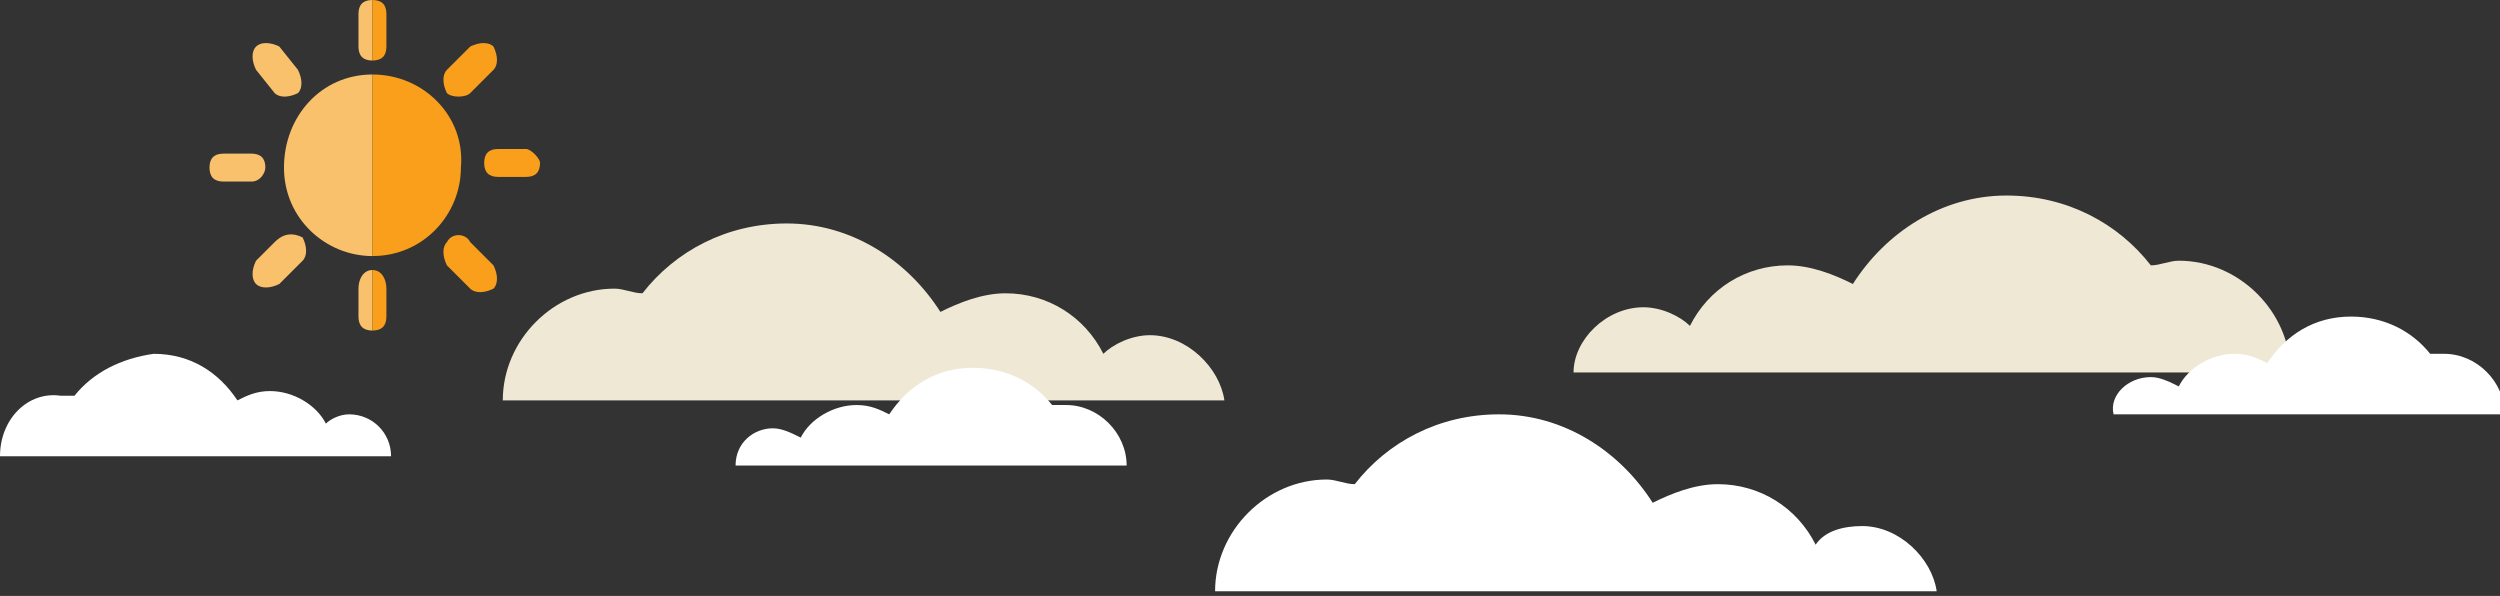 <?xml version="1.0" encoding="utf-8"?>
<!-- Generator: Adobe Illustrator 18.1.0, SVG Export Plug-In . SVG Version: 6.00 Build 0)  -->
<!DOCTYPE svg PUBLIC "-//W3C//DTD SVG 1.1//EN" "http://www.w3.org/Graphics/SVG/1.1/DTD/svg11.dtd">
<svg version="1.1" id="Layer_1" xmlns="http://www.w3.org/2000/svg" xmlns:xlink="http://www.w3.org/1999/xlink" x="0px" y="0px"
	 viewBox="0 0 53.7 12.8" enable-background="new 0 0 53.7 12.8" xml:space="preserve">
<rect x="0" y="0" width="53.7" height="12.8" fill="#333333" stroke="none"/>
<g>
	<path fill="#EEE8D5" d="M24.7,7.2c-0.4,0-0.8,0.2-1,0.4c-0.4-0.8-1.2-1.3-2.1-1.3c-0.5,0-1,0.2-1.4,0.4c-0.7-1.1-1.9-1.9-3.3-1.9
		c-1.3,0-2.4,0.6-3.1,1.5c-0.2,0-0.4-0.1-0.6-0.1c-1.3,0-2.4,1.1-2.4,2.4h15.5C26.2,7.9,25.5,7.2,24.7,7.2z"/>
	<path fill="#FFFFFF" d="M16.6,9.2c0.2,0,0.4,0.1,0.6,0.2c0.2-0.4,0.7-0.7,1.2-0.7c0.3,0,0.5,0.1,0.7,0.2c0.4-0.6,1-1,1.8-1
		c0.7,0,1.3,0.3,1.7,0.8c0.1,0,0.2,0,0.3,0c0.7,0,1.3,0.6,1.3,1.3h-8.4C15.8,9.5,16.2,9.2,16.6,9.2z"/>
	<path fill="#EEE8D5" d="M35.3,6.6c0.4,0,0.8,0.2,1,0.4c0.4-0.8,1.2-1.3,2.1-1.3c0.5,0,1,0.2,1.4,0.4c0.7-1.1,1.9-1.9,3.3-1.9
		c1.3,0,2.4,0.6,3.1,1.5c0.2,0,0.4-0.1,0.6-0.1c1.3,0,2.4,1.1,2.4,2.4H33.8C33.8,7.3,34.5,6.6,35.3,6.6z"/>
	<path fill="#FFFFFF" d="M46.2,8.1c0.2,0,0.4,0.1,0.6,0.2c0.2-0.4,0.7-0.7,1.2-0.7c0.3,0,0.5,0.1,0.7,0.2c0.4-0.6,1-1,1.8-1
		c0.7,0,1.3,0.3,1.7,0.8c0.1,0,0.2,0,0.3,0c0.7,0,1.3,0.6,1.3,1.3h-8.4C45.3,8.5,45.7,8.1,46.2,8.1z"/>
	<path fill="#FFFFFF" d="M7.5,8.9C7.3,8.9,7.1,9,7,9.1C6.8,8.7,6.3,8.4,5.8,8.4c-0.3,0-0.5,0.1-0.7,0.2c-0.4-0.6-1-1-1.8-1
		C2.6,7.7,2,8,1.6,8.5c-0.1,0-0.2,0-0.3,0C0.6,8.4,0,9,0,9.8h8.4C8.4,9.3,8,8.9,7.5,8.9z"/>
	<path fill="#FFFFFF" d="M40,11.3c-0.4,0-0.8,0.1-1,0.4c-0.4-0.8-1.2-1.3-2.1-1.3c-0.5,0-1,0.2-1.4,0.4c-0.7-1.1-1.9-1.9-3.3-1.9
		c-1.3,0-2.4,0.6-3.1,1.5c-0.2,0-0.4-0.1-0.6-0.1c-1.3,0-2.4,1.1-2.4,2.4h15.5C41.5,12,40.8,11.3,40,11.3z"/>
	<g>
		<path fill="#FAC16C" d="M5.9,2c0.1,0.1,0.3,0.1,0.5,0c0.1-0.1,0.1-0.3,0-0.5L6,1C5.8,0.9,5.6,0.9,5.5,1c-0.1,0.1-0.1,0.3,0,0.5
			L5.9,2z"/>
		<path fill="#FAC16C" d="M6.1,3.6c0,1.1,0.9,1.9,1.9,1.9V1.6C6.9,1.6,6.1,2.5,6.1,3.6z"/>
		<path fill="#F99F1B" d="M8,1.6C8,1.6,8,1.6,8,1.6l0,3.9c0,0,0,0,0,0c1.1,0,1.9-0.9,1.9-1.9C10,2.5,9.1,1.6,8,1.6z"/>
		<path fill="#FAC16C" d="M5.7,3.6c0-0.2-0.1-0.3-0.3-0.3H4.8c-0.2,0-0.3,0.1-0.3,0.3c0,0.2,0.1,0.3,0.3,0.3h0.6
			C5.6,3.9,5.7,3.7,5.7,3.6z"/>
		<path fill="#F99F1B" d="M11.3,3.2h-0.6c-0.2,0-0.3,0.1-0.3,0.3c0,0.2,0.1,0.3,0.3,0.3h0.6c0.2,0,0.3-0.1,0.3-0.3
			C11.6,3.4,11.4,3.2,11.3,3.2z"/>
		<path fill="#FAC16C" d="M5.9,5.2L5.5,5.6C5.4,5.8,5.4,6,5.5,6.1c0.1,0.1,0.3,0.1,0.5,0l0.5-0.5c0.1-0.1,0.1-0.3,0-0.5
			C6.3,5,6.1,5,5.9,5.2z"/>
		<path fill="#FAC16C" d="M7.7,0.3V1c0,0.2,0.1,0.3,0.3,0.3V0C7.8,0,7.7,0.1,7.7,0.3z"/>
		<path fill="#F99F1B" d="M8,0C8,0,8,0,8,0l0,1.3c0,0,0,0,0,0c0.2,0,0.3-0.1,0.3-0.3V0.3C8.3,0.1,8.2,0,8,0z"/>
		<path fill="#FAC16C" d="M7.7,6.2v0.6C7.7,7,7.8,7.1,8,7.1V5.8C7.8,5.8,7.7,6,7.7,6.2z"/>
		<path fill="#F99F1B" d="M8,5.8C8,5.8,8,5.8,8,5.8l0,1.3c0,0,0,0,0,0c0.2,0,0.3-0.1,0.3-0.3V6.2C8.3,6,8.2,5.8,8,5.8z"/>
		<path fill="#F99F1B" d="M10.1,2l0.5-0.5c0.1-0.1,0.1-0.3,0-0.5c-0.1-0.1-0.3-0.1-0.5,0L9.6,1.5C9.5,1.6,9.5,1.8,9.6,2
			C9.7,2.1,10,2.1,10.1,2z"/>
		<path fill="#F99F1B" d="M10.1,5.2C10,5,9.7,5,9.6,5.2c-0.1,0.1-0.1,0.3,0,0.5l0.5,0.5c0.1,0.1,0.3,0.1,0.5,0
			c0.1-0.1,0.1-0.3,0-0.5L10.1,5.2z"/>
	</g>
</g>
</svg>
